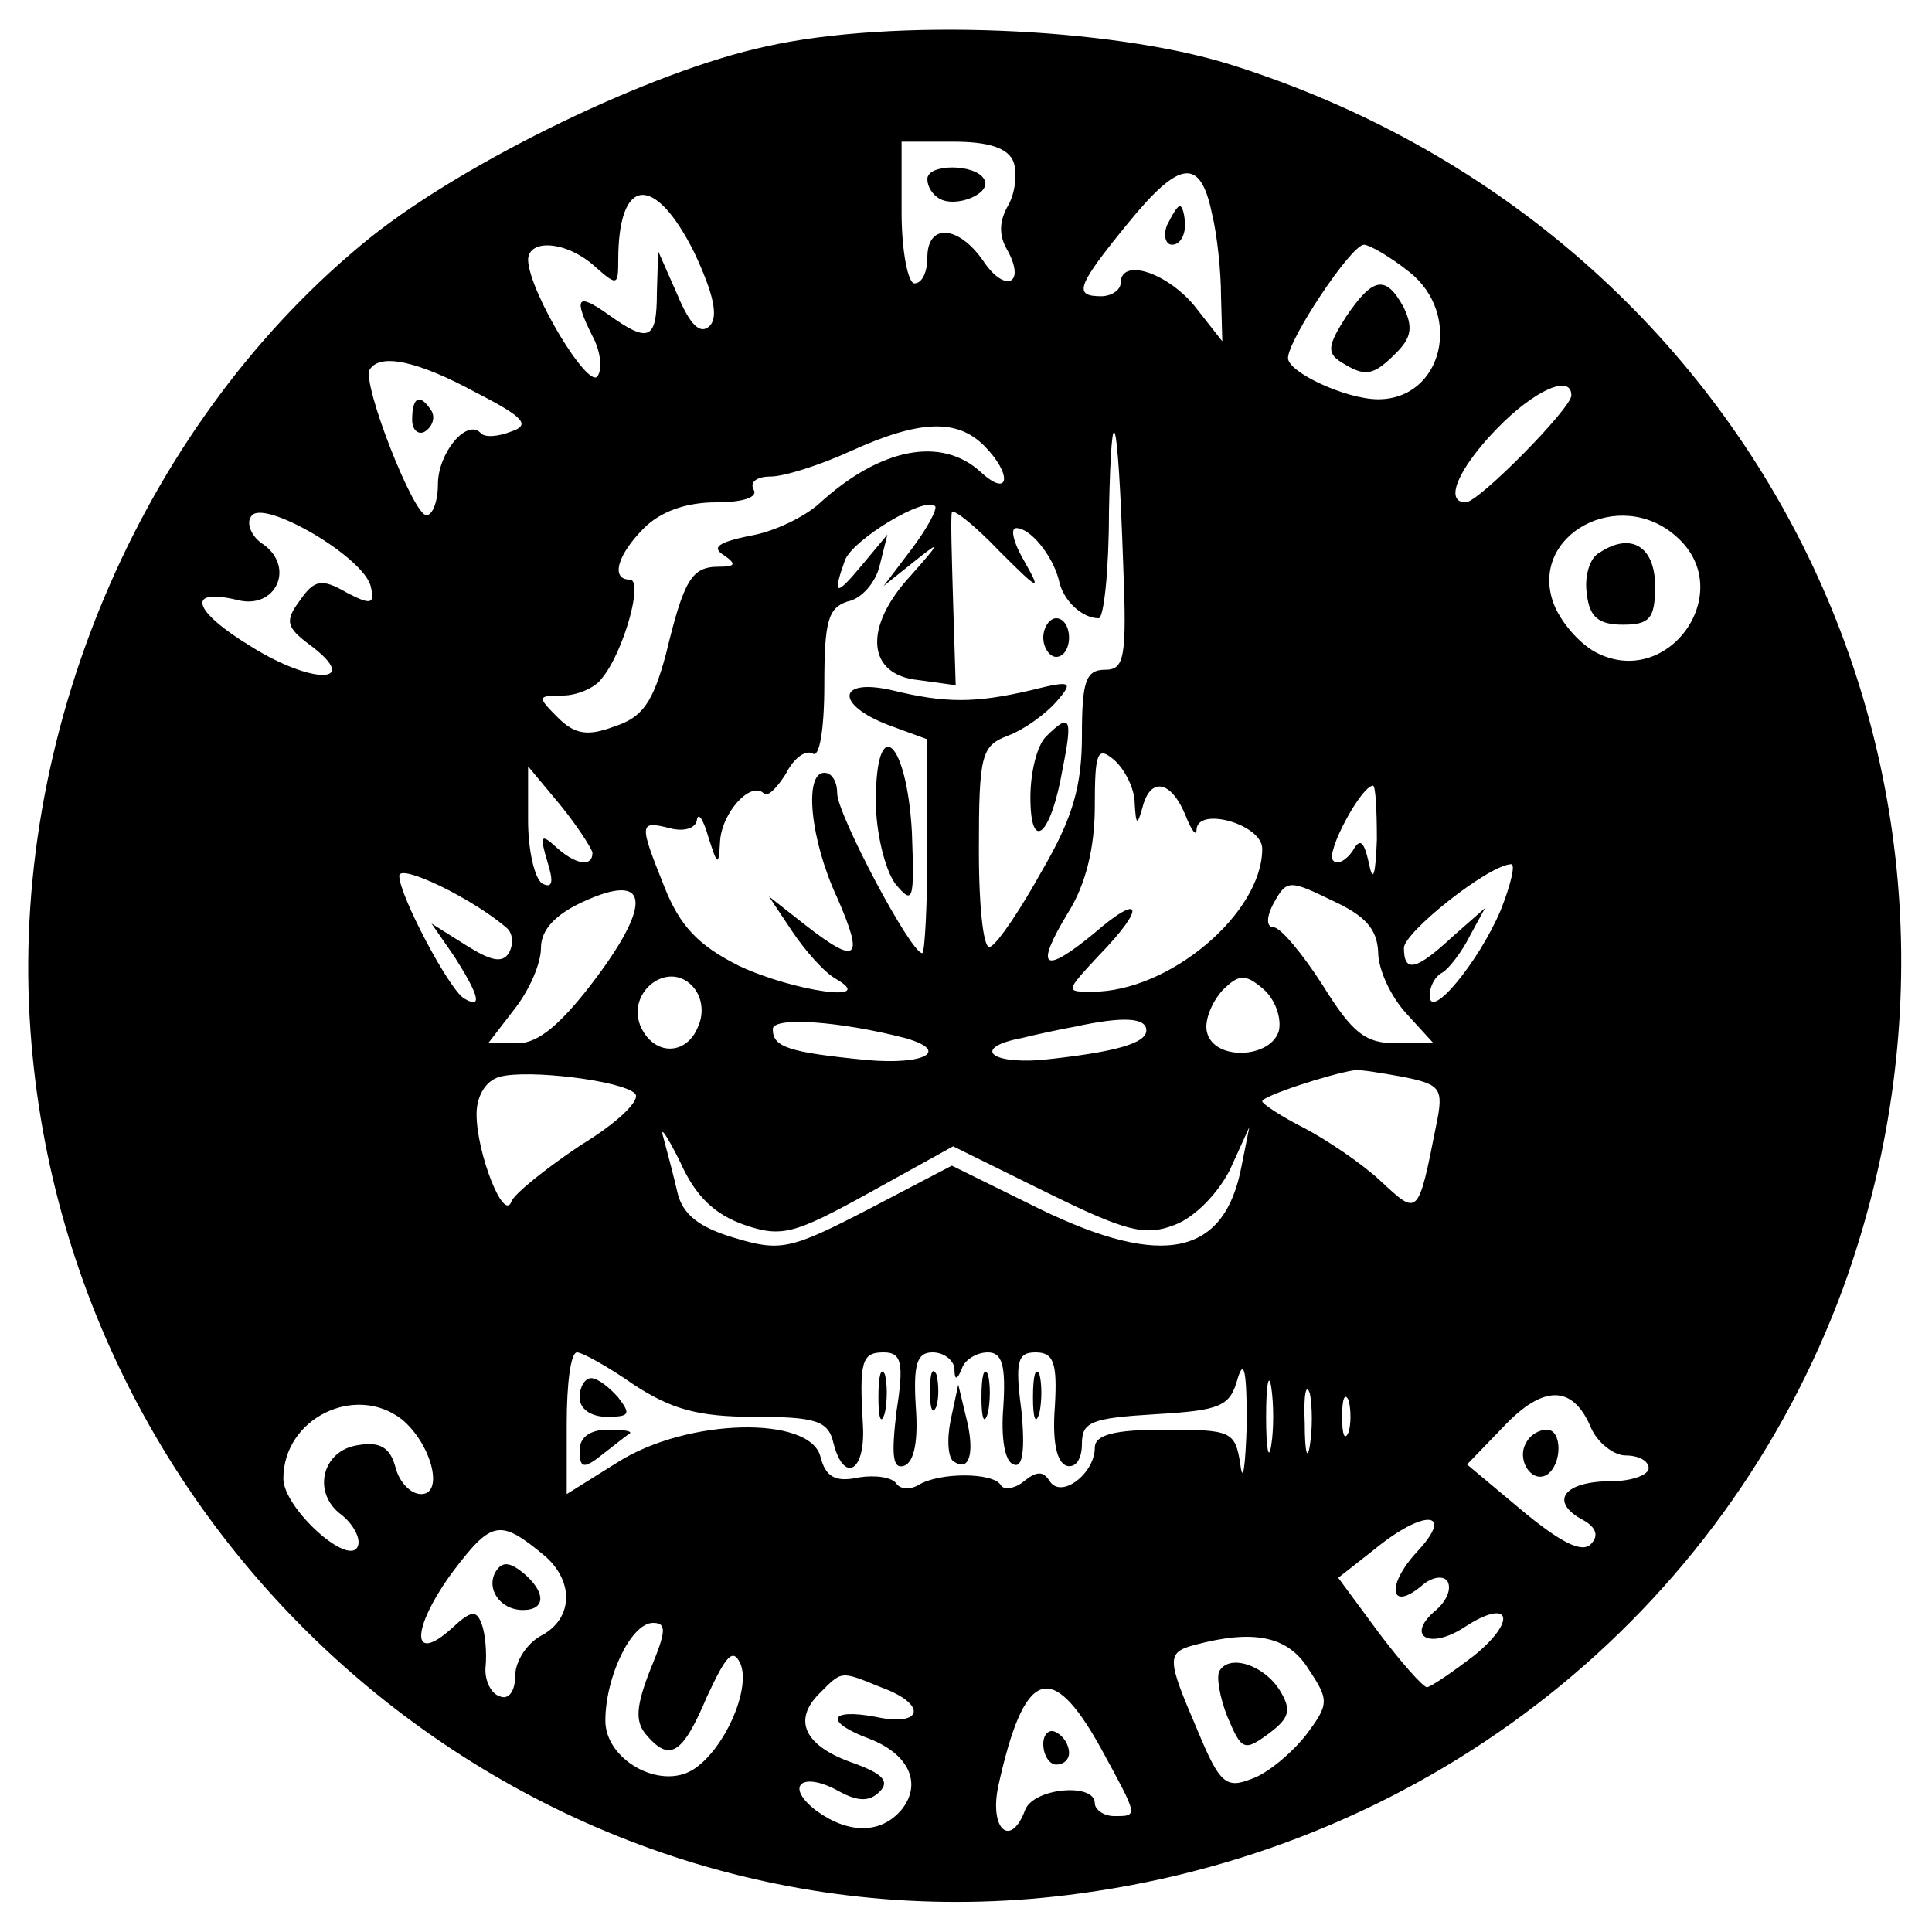 <?xml version="1.0" standalone="no"?>
<!DOCTYPE svg PUBLIC "-//W3C//DTD SVG 20010904//EN"
 "http://www.w3.org/TR/2001/REC-SVG-20010904/DTD/svg10.dtd">
<svg version="1.0" xmlns="http://www.w3.org/2000/svg"
 width="150pt" height="150pt" viewBox="0 0 150 150"
 preserveAspectRatio="xMidYMid meet">

<g transform="translate(0,150) scale(0.1,-0.1)"
fill="#000000" stroke="none">
<path d="M595 1464 c-89 -19 -233 -89 -307 -148 -174 -140 -278 -377 -265
-606 24 -421 403 -737 816 -680 273 37 499 217 592 470 144 397 -68 822 -476
950 -93 29 -262 36 -360 14z m192 -90 c3 -9 1 -24 -4 -33 -7 -12 -8 -23 -1
-35 15 -27 -2 -34 -19 -8 -19 27 -43 29 -43 2 0 -11 -4 -20 -10 -20 -5 0 -10
25 -10 55 l0 55 40 0 c28 0 43 -5 47 -16z m154 -40 c4 -16 7 -45 7 -64 l1 -35
-22 28 c-22 26 -57 37 -57 17 0 -5 -7 -10 -15 -10 -22 0 -19 8 21 57 40 49 56
51 65 7z m-402 -30 c15 -32 19 -50 12 -57 -7 -7 -15 0 -25 24 l-15 34 -1 -32
c0 -37 -6 -40 -38 -17 -24 17 -27 13 -12 -17 6 -11 8 -25 4 -31 -7 -11 -53 65
-54 90 0 17 30 15 52 -5 17 -15 18 -15 18 5 0 65 28 68 59 6z m555 -15 c42
-33 26 -99 -24 -99 -25 0 -70 21 -70 32 0 14 49 88 59 88 4 0 20 -9 35 -21z
m-724 -94 c37 -19 42 -25 27 -30 -10 -4 -21 -5 -24 -1 -11 11 -33 -16 -33 -40
0 -13 -4 -24 -9 -24 -10 0 -50 102 -44 113 8 13 37 7 83 -18z m850 -2 c0 -10
-72 -83 -82 -83 -17 0 -6 26 24 57 29 30 58 43 58 26z m-348 -130 c3 -74 1
-83 -14 -83 -15 0 -18 -9 -18 -51 0 -39 -7 -64 -31 -105 -16 -29 -34 -56 -40
-59 -5 -4 -9 27 -9 75 0 75 2 81 23 89 13 5 29 17 37 26 14 16 12 17 -20 9
-43 -10 -66 -10 -107 0 -43 10 -45 -11 -3 -27 l30 -11 0 -83 c0 -46 -2 -83 -4
-83 -9 0 -66 108 -66 124 0 9 -4 16 -10 16 -16 0 -11 -52 10 -97 21 -48 16
-53 -25 -21 l-28 22 18 -27 c10 -15 25 -32 34 -37 33 -19 -32 -10 -75 10 -32
16 -46 31 -58 61 -20 50 -20 52 4 46 11 -3 20 0 21 6 1 7 5 1 9 -13 7 -22 8
-23 9 -4 1 23 24 48 34 38 3 -3 10 4 17 15 6 12 15 19 21 16 5 -4 9 18 9 53 0
50 3 60 18 65 11 2 22 15 25 28 l6 24 -20 -24 c-20 -24 -23 -24 -13 4 6 16 62
50 70 42 2 -2 -6 -17 -18 -33 l-22 -29 25 20 c20 16 19 14 -4 -12 -37 -40 -34
-77 6 -81 l29 -4 -2 64 c-1 35 -2 66 -1 70 0 4 17 -9 37 -30 30 -30 33 -32 20
-9 -9 15 -12 27 -7 27 11 0 28 -21 33 -40 3 -16 18 -30 31 -30 4 0 8 37 8 83
2 96 7 77 11 -40z m-108 91 c22 -22 20 -41 -2 -21 -31 29 -79 19 -126 -24 -11
-10 -35 -22 -54 -25 -24 -5 -30 -9 -20 -15 10 -7 9 -9 -4 -9 -21 0 -27 -10
-41 -68 -10 -37 -18 -49 -40 -56 -21 -8 -31 -6 -44 7 -16 16 -16 17 4 17 11 0
25 6 30 13 17 20 33 77 22 77 -15 0 -10 19 11 40 13 13 33 20 56 20 21 0 33 4
29 10 -3 6 3 10 13 10 11 0 39 9 63 20 53 24 82 25 103 4z m-476 -110 c3 -13
0 -14 -19 -4 -19 11 -25 10 -36 -6 -12 -16 -11 -21 8 -35 40 -30 2 -31 -46 -1
-46 28 -51 46 -10 36 29 -7 44 25 20 43 -10 6 -14 17 -10 22 8 15 89 -32 93
-55z m1014 39 c47 -42 -6 -118 -62 -90 -14 7 -29 25 -34 39 -19 53 52 91 96
51z m-421 -207 c1 -17 2 -17 6 -3 6 24 22 21 33 -5 5 -13 9 -18 9 -12 1 18 51
4 51 -15 0 -50 -72 -111 -132 -111 -21 0 -21 0 5 28 37 38 34 50 -4 17 -39
-32 -46 -27 -20 16 14 22 21 51 21 83 0 42 2 47 15 36 8 -7 16 -22 16 -34z
m-421 -38 c0 -12 -14 -9 -29 5 -11 10 -12 8 -6 -12 5 -16 4 -21 -4 -17 -6 4
-11 26 -11 49 l0 42 25 -30 c13 -16 24 -33 25 -37z m609 10 c-1 -27 -3 -34 -6
-19 -4 18 -7 21 -13 10 -5 -7 -12 -11 -15 -7 -6 6 22 58 31 58 2 0 3 -19 3
-42z m-675 -69 c4 -4 5 -12 1 -19 -5 -8 -14 -6 -33 6 l-27 17 18 -26 c19 -30
22 -41 7 -32 -12 8 -50 80 -50 95 0 10 58 -18 84 -41z m771 14 c-17 -40 -55
-86 -55 -66 0 7 4 15 10 18 5 3 15 16 21 28 l12 22 -25 -22 c-28 -26 -38 -29
-38 -9 0 12 65 64 83 65 4 1 0 -16 -8 -36z m-702 -52 c-27 -36 -45 -51 -61
-51 l-23 0 20 26 c12 15 21 36 21 48 0 14 11 26 33 36 50 23 54 0 10 -59z
m607 20 c0 -14 10 -35 22 -48 l21 -23 -29 0 c-24 0 -34 8 -57 45 -16 25 -33
45 -38 45 -6 0 -6 8 0 19 10 18 12 18 45 2 26 -12 35 -22 36 -40z m-528 -58
c-9 -23 -35 -23 -45 1 -10 26 21 50 40 31 8 -8 10 -21 5 -32z m451 -3 c-6 -22
-51 -24 -56 -1 -2 9 4 23 12 32 13 13 18 13 32 1 9 -8 14 -22 12 -32z m-290
-6 c35 -10 15 -21 -30 -17 -61 6 -73 10 -73 24 0 10 53 6 103 -7z m187 6 c0
-10 -24 -17 -82 -23 -41 -3 -52 10 -15 17 12 3 31 7 42 9 37 8 55 7 55 -3z
m-397 -49 c5 -5 -14 -23 -42 -40 -27 -18 -52 -38 -54 -44 -6 -16 -27 38 -27
68 0 14 7 26 18 29 22 6 95 -3 105 -13z m596 13 c30 -6 32 -9 26 -38 -14 -71
-14 -70 -43 -43 -15 14 -42 32 -59 41 -18 9 -33 19 -33 21 0 4 52 21 71 24 4
1 21 -2 38 -5z m-511 -115 c29 -10 39 -7 97 25 l65 36 73 -36 c61 -30 76 -34
99 -25 16 6 34 25 43 43 l15 33 -6 -30 c-13 -70 -61 -80 -156 -34 l-69 34 -65
-34 c-60 -31 -68 -33 -104 -22 -27 8 -40 18 -44 35 -3 13 -8 32 -11 43 -3 10
3 1 13 -19 12 -27 27 -41 50 -49z m-86 -124 c29 -19 50 -25 93 -25 48 0 58 -3
62 -20 8 -32 25 -23 23 13 -3 50 -1 57 16 57 14 0 16 -8 10 -46 -4 -34 -3 -45
6 -42 8 3 11 20 9 46 -2 33 1 42 13 42 9 0 16 -6 17 -12 0 -10 2 -10 6 0 2 6
11 12 20 12 11 0 14 -10 12 -42 -2 -24 1 -43 8 -45 7 -3 9 11 6 42 -5 38 -3
45 11 45 14 0 17 -8 15 -42 -2 -26 1 -43 9 -46 7 -2 12 5 12 17 0 17 7 20 57
23 51 3 58 6 64 28 5 16 7 4 7 -35 -1 -33 -3 -48 -5 -32 -4 26 -7 27 -59 27
-39 0 -54 -4 -54 -14 0 -20 -26 -40 -35 -26 -5 8 -10 8 -20 0 -7 -6 -16 -7
-18 -3 -6 10 -48 10 -64 0 -7 -4 -14 -3 -17 1 -3 5 -16 7 -29 5 -18 -4 -26 0
-30 16 -8 32 -103 30 -157 -4 l-40 -25 0 55 c0 30 3 55 8 55 4 0 24 -11 44
-25z m495 -47 c-2 -13 -4 -3 -4 22 0 25 2 35 4 23 2 -13 2 -33 0 -45z m30 0
c-2 -13 -4 -5 -4 17 -1 22 1 32 4 23 2 -10 2 -28 0 -40z m30 10 c-3 -7 -5 -2
-5 12 0 14 2 19 5 13 2 -7 2 -19 0 -25z m188 4 c5 -12 18 -22 27 -22 10 0 18
-4 18 -10 0 -5 -13 -10 -29 -10 -36 0 -48 -15 -24 -29 12 -6 15 -13 8 -20 -7
-7 -24 2 -53 26 l-43 36 28 29 c31 33 54 33 68 0z m-923 6 c23 -19 33 -58 15
-58 -8 0 -17 9 -20 21 -4 15 -12 20 -29 17 -28 -4 -36 -37 -13 -54 9 -7 15
-18 13 -24 -6 -18 -58 29 -58 52 0 47 56 74 92 46z m111 -106 c23 -20 22 -49
-3 -62 -11 -6 -20 -20 -20 -31 0 -12 -5 -19 -12 -16 -7 2 -12 13 -11 23 1 10
0 25 -3 33 -4 11 -8 11 -23 -3 -32 -29 -32 -1 0 43 31 41 37 42 72 13z m677 3
c-24 -26 -21 -47 4 -26 8 7 17 8 20 3 3 -6 -1 -15 -9 -22 -24 -20 -6 -31 21
-14 36 24 43 7 9 -21 -17 -13 -33 -24 -37 -25 -3 0 -20 19 -38 43 l-31 42 28
22 c39 32 63 30 33 -2z m-595 -91 c-11 -28 -12 -40 -4 -50 19 -23 29 -16 48
29 15 32 20 38 26 25 8 -20 -13 -67 -37 -82 -26 -16 -68 8 -68 38 0 34 20 76
37 76 11 0 10 -7 -2 -36z m511 0 c16 -24 16 -27 -2 -51 -11 -14 -30 -30 -42
-34 -20 -8 -25 -4 -42 37 -24 56 -25 61 -2 67 45 12 72 7 88 -19z m-332 -14
c36 -13 33 -31 -4 -23 -37 7 -40 -4 -5 -17 31 -12 41 -35 25 -55 -16 -19 -41
-19 -66 -1 -25 19 -12 31 16 16 16 -9 25 -9 33 -1 8 8 2 14 -20 22 -38 13 -48
33 -27 54 18 18 16 18 48 5z m170 -46 c30 -55 30 -54 11 -54 -8 0 -15 5 -15
10 0 16 -47 12 -54 -5 -11 -30 -28 -16 -21 18 20 91 41 99 79 31z"/>
<path d="M720 1361 c0 -6 4 -12 9 -15 13 -8 42 4 35 15 -7 12 -44 12 -44 0z"/>
<path d="M906 1325 c-3 -8 -1 -15 4 -15 6 0 10 7 10 15 0 8 -2 15 -4 15 -2 0
-6 -7 -10 -15z"/>
<path d="M1045 1254 c-14 -22 -15 -28 -4 -35 19 -12 25 -11 43 7 12 12 13 20
6 35 -14 26 -24 24 -45 -7z"/>
<path d="M320 1174 c0 -8 5 -12 10 -9 6 4 8 11 5 16 -9 14 -15 11 -15 -7z"/>
<path d="M810 1005 c0 -8 5 -15 10 -15 6 0 10 7 10 15 0 8 -4 15 -10 15 -5 0
-10 -7 -10 -15z"/>
<path d="M812 928 c-7 -7 -12 -28 -12 -47 0 -44 16 -30 25 22 8 40 6 44 -13
25z"/>
<path d="M680 878 c0 -24 7 -53 15 -64 14 -17 15 -14 13 40 -4 72 -28 93 -28
24z"/>
<path d="M1242 1071 c-8 -4 -12 -19 -10 -32 2 -18 9 -24 28 -24 21 0 25 5 25
30 0 31 -19 42 -43 26z"/>
<path d="M682 415 c0 -16 2 -22 5 -12 2 9 2 23 0 30 -3 6 -5 -1 -5 -18z"/>
<path d="M722 420 c0 -14 2 -19 5 -12 2 6 2 18 0 25 -3 6 -5 1 -5 -13z"/>
<path d="M762 415 c0 -16 2 -22 5 -12 2 9 2 23 0 30 -3 6 -5 -1 -5 -18z"/>
<path d="M802 415 c0 -16 2 -22 5 -12 2 9 2 23 0 30 -3 6 -5 -1 -5 -18z"/>
<path d="M450 415 c0 -9 9 -15 21 -15 18 0 19 2 9 15 -7 8 -16 15 -21 15 -5 0
-9 -7 -9 -15z"/>
<path d="M738 397 c-3 -15 -2 -30 3 -32 12 -8 16 8 9 35 l-6 25 -6 -28z"/>
<path d="M450 374 c0 -14 3 -15 18 -3 9 7 19 15 21 16 2 2 -5 3 -17 3 -14 0
-22 -6 -22 -16z"/>
<path d="M1185 380 c-8 -13 4 -32 16 -25 12 8 12 35 0 35 -6 0 -13 -4 -16 -10z"/>
<path d="M385 280 c-8 -13 3 -30 21 -30 18 0 18 14 0 29 -10 8 -16 9 -21 1z"/>
<path d="M947 203 c-3 -4 0 -21 6 -36 11 -26 13 -27 32 -13 16 12 18 18 9 33
-12 20 -39 29 -47 16z"/>
<path d="M810 146 c0 -9 5 -16 10 -16 6 0 10 4 10 9 0 6 -4 13 -10 16 -5 3
-10 -1 -10 -9z"/>
</g>
</svg>
